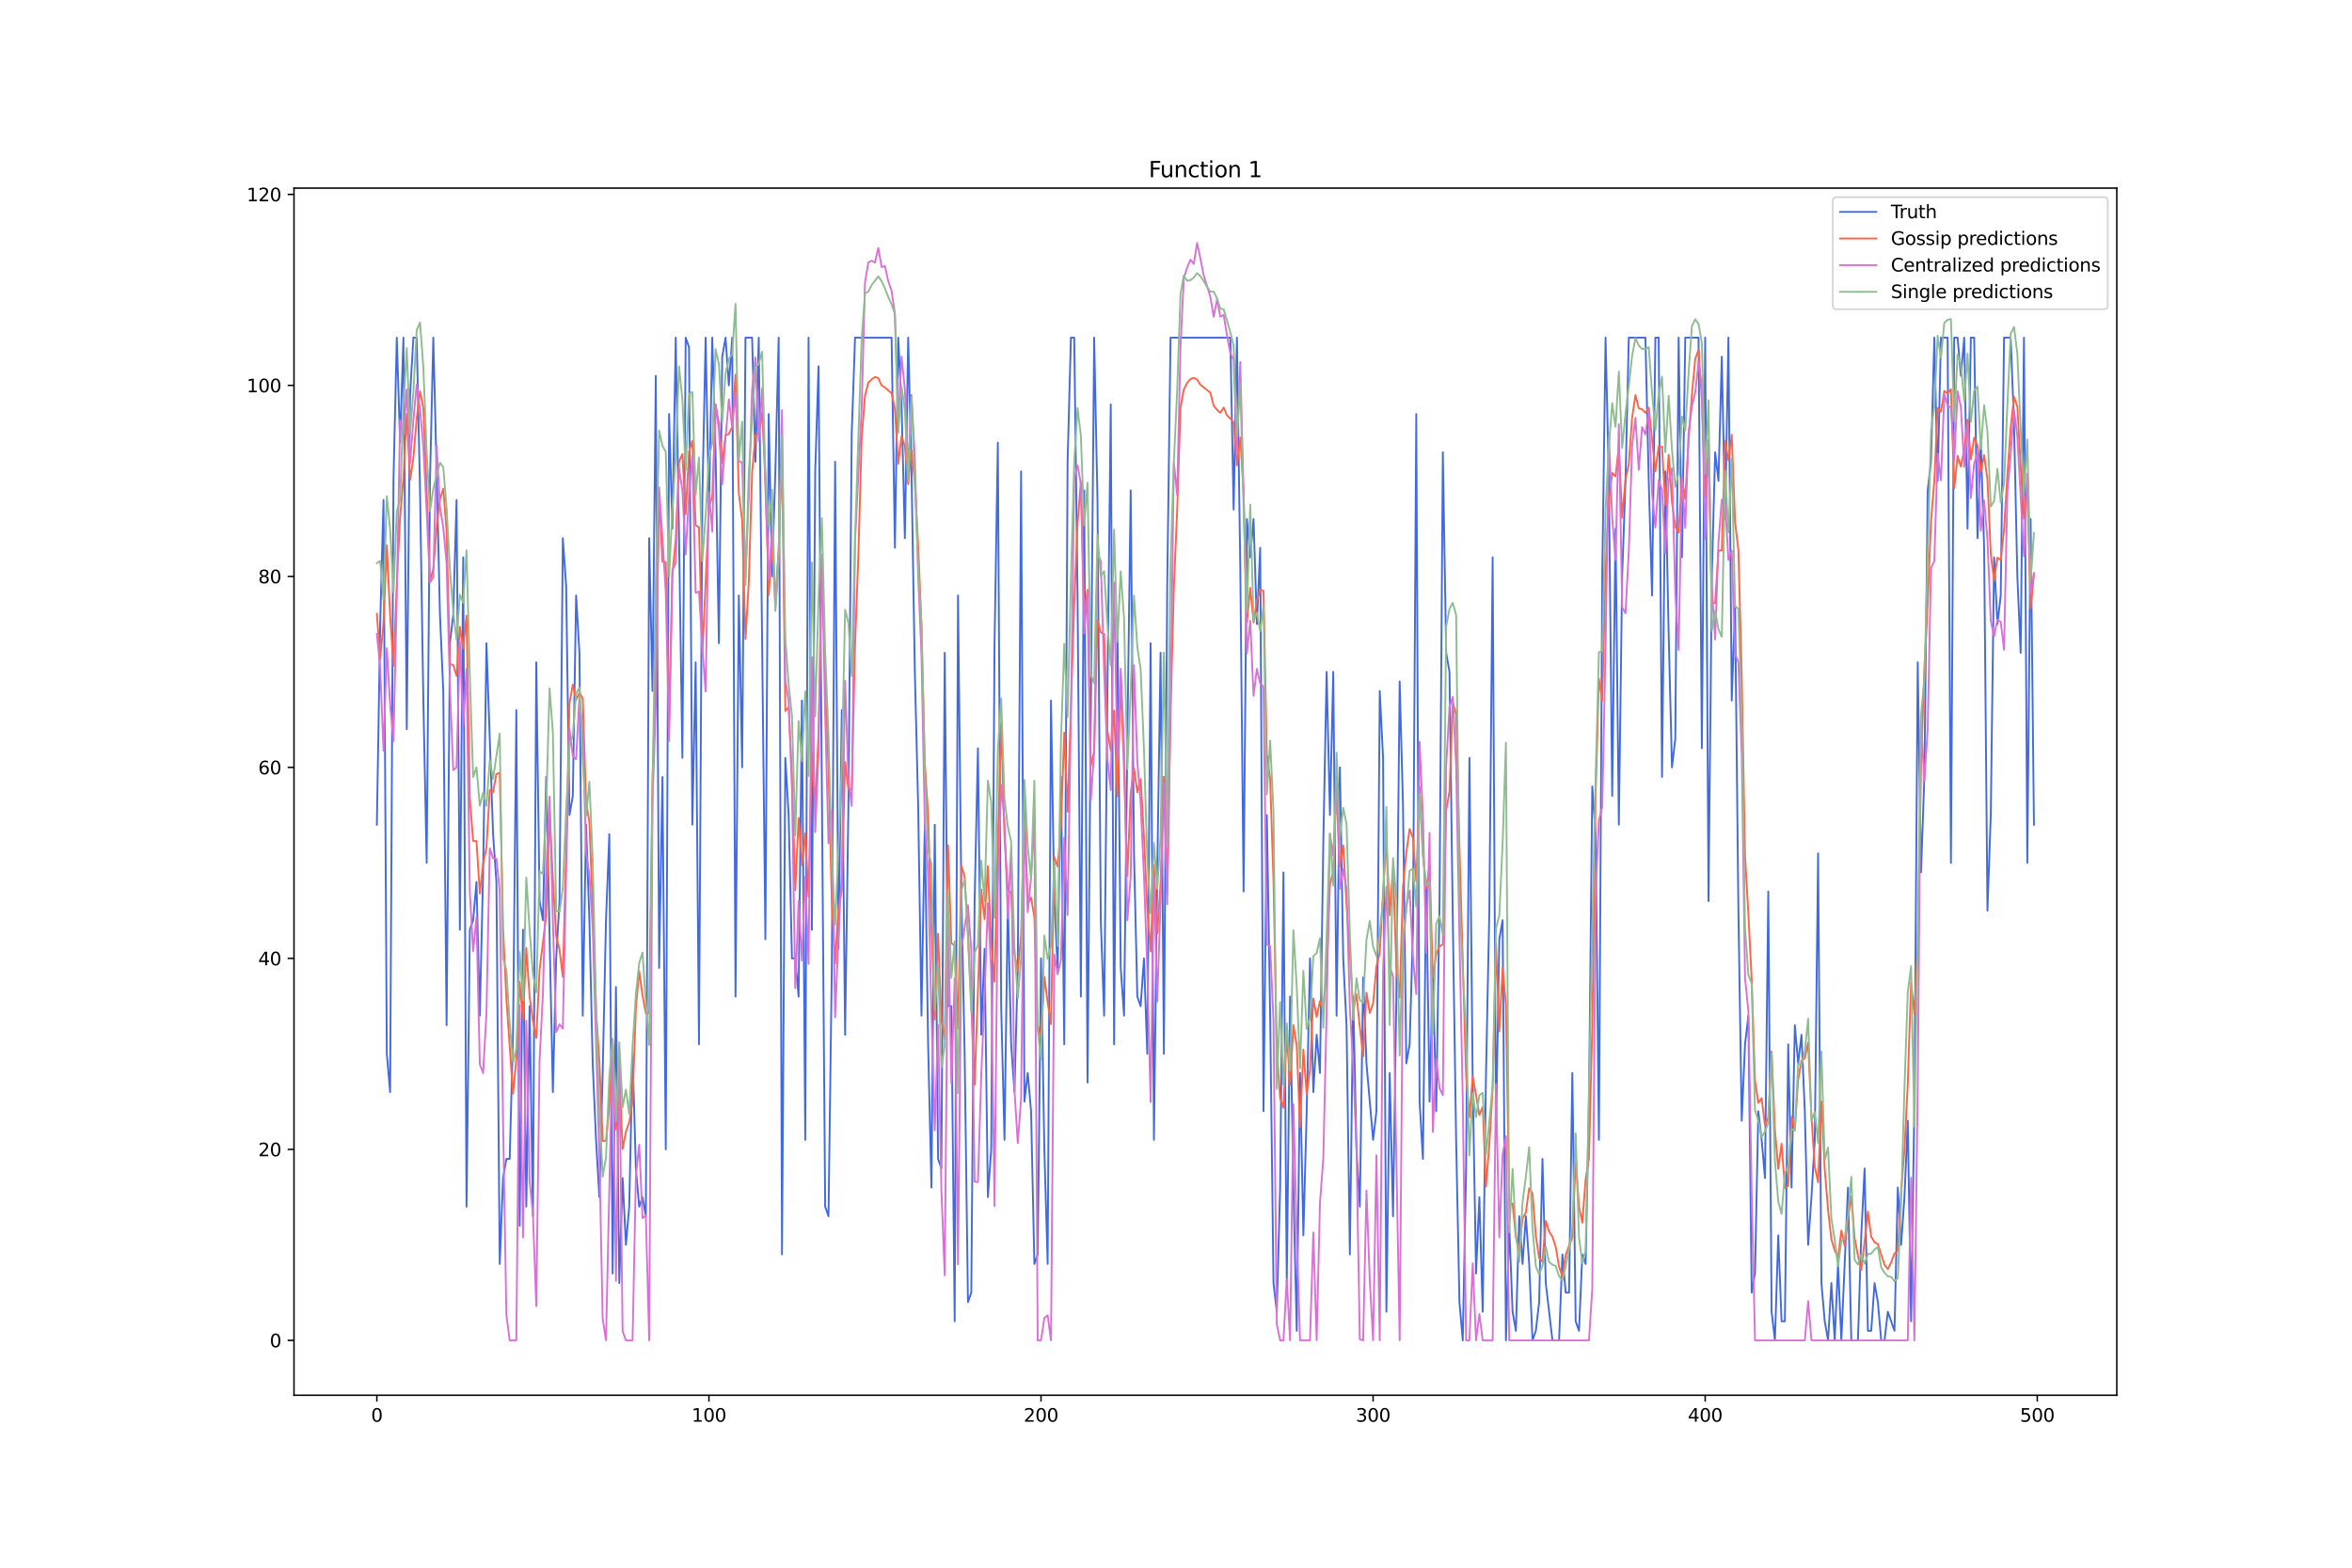 <?xml version="1.0" encoding="utf-8" standalone="no"?>
<!DOCTYPE svg PUBLIC "-//W3C//DTD SVG 1.1//EN"
  "http://www.w3.org/Graphics/SVG/1.1/DTD/svg11.dtd">
<svg xmlns:xlink="http://www.w3.org/1999/xlink" width="1296pt" height="864pt" viewBox="0 0 1296 864" xmlns="http://www.w3.org/2000/svg" version="1.1">
 <defs>
  <style type="text/css">*{stroke-linejoin: round; stroke-linecap: butt}</style>
 </defs>
 <g id="figure_1">
  <g id="patch_1">
   <path d="M 0 864 
L 1296 864 
L 1296 0 
L 0 0 
z
" style="fill: #ffffff"/>
  </g>
  <g id="axes_1">
   <g id="patch_2">
    <path d="M 162 768.96 
L 1166.4 768.96 
L 1166.4 103.68 
L 162 103.68 
z
" style="fill: #ffffff"/>
   </g>
   <g id="matplotlib.axis_1">
    <g id="xtick_1">
     <g id="line2d_1">
      <defs>
       <path id="m60967df5ad" d="M 0 0 
L 0 3.5 
" style="stroke: #000000; stroke-width: 0.8"/>
      </defs>
      <g>
       <use xlink:href="#m60967df5ad" x="207.655" y="768.96" style="stroke: #000000; stroke-width: 0.8"/>
      </g>
     </g>
     <g id="text_1">
      <!-- 0 -->
      <g transform="translate(204.473 783.558) scale(0.1 -0.1)">
       <defs>
        <path id="DejaVuSans-30" d="M 2034 4250 
Q 1547 4250 1301 3770 
Q 1056 3291 1056 2328 
Q 1056 1369 1301 889 
Q 1547 409 2034 409 
Q 2525 409 2770 889 
Q 3016 1369 3016 2328 
Q 3016 3291 2770 3770 
Q 2525 4250 2034 4250 
z
M 2034 4750 
Q 2819 4750 3233 4129 
Q 3647 3509 3647 2328 
Q 3647 1150 3233 529 
Q 2819 -91 2034 -91 
Q 1250 -91 836 529 
Q 422 1150 422 2328 
Q 422 3509 836 4129 
Q 1250 4750 2034 4750 
z
" transform="scale(0.016)"/>
       </defs>
       <use xlink:href="#DejaVuSans-30"/>
      </g>
     </g>
    </g>
    <g id="xtick_2">
     <g id="line2d_2">
      <g>
       <use xlink:href="#m60967df5ad" x="390.639" y="768.96" style="stroke: #000000; stroke-width: 0.8"/>
      </g>
     </g>
     <g id="text_2">
      <!-- 100 -->
      <g transform="translate(381.095 783.558) scale(0.1 -0.1)">
       <defs>
        <path id="DejaVuSans-31" d="M 794 531 
L 1825 531 
L 1825 4091 
L 703 3866 
L 703 4441 
L 1819 4666 
L 2450 4666 
L 2450 531 
L 3481 531 
L 3481 0 
L 794 0 
L 794 531 
z
" transform="scale(0.016)"/>
       </defs>
       <use xlink:href="#DejaVuSans-31"/>
       <use xlink:href="#DejaVuSans-30" x="63.623"/>
       <use xlink:href="#DejaVuSans-30" x="127.246"/>
      </g>
     </g>
    </g>
    <g id="xtick_3">
     <g id="line2d_3">
      <g>
       <use xlink:href="#m60967df5ad" x="573.623" y="768.96" style="stroke: #000000; stroke-width: 0.8"/>
      </g>
     </g>
     <g id="text_3">
      <!-- 200 -->
      <g transform="translate(564.079 783.558) scale(0.1 -0.1)">
       <defs>
        <path id="DejaVuSans-32" d="M 1228 531 
L 3431 531 
L 3431 0 
L 469 0 
L 469 531 
Q 828 903 1448 1529 
Q 2069 2156 2228 2338 
Q 2531 2678 2651 2914 
Q 2772 3150 2772 3378 
Q 2772 3750 2511 3984 
Q 2250 4219 1831 4219 
Q 1534 4219 1204 4116 
Q 875 4013 500 3803 
L 500 4441 
Q 881 4594 1212 4672 
Q 1544 4750 1819 4750 
Q 2544 4750 2975 4387 
Q 3406 4025 3406 3419 
Q 3406 3131 3298 2873 
Q 3191 2616 2906 2266 
Q 2828 2175 2409 1742 
Q 1991 1309 1228 531 
z
" transform="scale(0.016)"/>
       </defs>
       <use xlink:href="#DejaVuSans-32"/>
       <use xlink:href="#DejaVuSans-30" x="63.623"/>
       <use xlink:href="#DejaVuSans-30" x="127.246"/>
      </g>
     </g>
    </g>
    <g id="xtick_4">
     <g id="line2d_4">
      <g>
       <use xlink:href="#m60967df5ad" x="756.607" y="768.96" style="stroke: #000000; stroke-width: 0.8"/>
      </g>
     </g>
     <g id="text_4">
      <!-- 300 -->
      <g transform="translate(747.063 783.558) scale(0.1 -0.1)">
       <defs>
        <path id="DejaVuSans-33" d="M 2597 2516 
Q 3050 2419 3304 2112 
Q 3559 1806 3559 1356 
Q 3559 666 3084 287 
Q 2609 -91 1734 -91 
Q 1441 -91 1130 -33 
Q 819 25 488 141 
L 488 750 
Q 750 597 1062 519 
Q 1375 441 1716 441 
Q 2309 441 2620 675 
Q 2931 909 2931 1356 
Q 2931 1769 2642 2001 
Q 2353 2234 1838 2234 
L 1294 2234 
L 1294 2753 
L 1863 2753 
Q 2328 2753 2575 2939 
Q 2822 3125 2822 3475 
Q 2822 3834 2567 4026 
Q 2313 4219 1838 4219 
Q 1578 4219 1281 4162 
Q 984 4106 628 3988 
L 628 4550 
Q 988 4650 1302 4700 
Q 1616 4750 1894 4750 
Q 2613 4750 3031 4423 
Q 3450 4097 3450 3541 
Q 3450 3153 3228 2886 
Q 3006 2619 2597 2516 
z
" transform="scale(0.016)"/>
       </defs>
       <use xlink:href="#DejaVuSans-33"/>
       <use xlink:href="#DejaVuSans-30" x="63.623"/>
       <use xlink:href="#DejaVuSans-30" x="127.246"/>
      </g>
     </g>
    </g>
    <g id="xtick_5">
     <g id="line2d_5">
      <g>
       <use xlink:href="#m60967df5ad" x="939.591" y="768.96" style="stroke: #000000; stroke-width: 0.8"/>
      </g>
     </g>
     <g id="text_5">
      <!-- 400 -->
      <g transform="translate(930.047 783.558) scale(0.1 -0.1)">
       <defs>
        <path id="DejaVuSans-34" d="M 2419 4116 
L 825 1625 
L 2419 1625 
L 2419 4116 
z
M 2253 4666 
L 3047 4666 
L 3047 1625 
L 3713 1625 
L 3713 1100 
L 3047 1100 
L 3047 0 
L 2419 0 
L 2419 1100 
L 313 1100 
L 313 1709 
L 2253 4666 
z
" transform="scale(0.016)"/>
       </defs>
       <use xlink:href="#DejaVuSans-34"/>
       <use xlink:href="#DejaVuSans-30" x="63.623"/>
       <use xlink:href="#DejaVuSans-30" x="127.246"/>
      </g>
     </g>
    </g>
    <g id="xtick_6">
     <g id="line2d_6">
      <g>
       <use xlink:href="#m60967df5ad" x="1122.575" y="768.96" style="stroke: #000000; stroke-width: 0.8"/>
      </g>
     </g>
     <g id="text_6">
      <!-- 500 -->
      <g transform="translate(1113.032 783.558) scale(0.1 -0.1)">
       <defs>
        <path id="DejaVuSans-35" d="M 691 4666 
L 3169 4666 
L 3169 4134 
L 1269 4134 
L 1269 2991 
Q 1406 3038 1543 3061 
Q 1681 3084 1819 3084 
Q 2600 3084 3056 2656 
Q 3513 2228 3513 1497 
Q 3513 744 3044 326 
Q 2575 -91 1722 -91 
Q 1428 -91 1123 -41 
Q 819 9 494 109 
L 494 744 
Q 775 591 1075 516 
Q 1375 441 1709 441 
Q 2250 441 2565 725 
Q 2881 1009 2881 1497 
Q 2881 1984 2565 2268 
Q 2250 2553 1709 2553 
Q 1456 2553 1204 2497 
Q 953 2441 691 2322 
L 691 4666 
z
" transform="scale(0.016)"/>
       </defs>
       <use xlink:href="#DejaVuSans-35"/>
       <use xlink:href="#DejaVuSans-30" x="63.623"/>
       <use xlink:href="#DejaVuSans-30" x="127.246"/>
      </g>
     </g>
    </g>
   </g>
   <g id="matplotlib.axis_2">
    <g id="ytick_1">
     <g id="line2d_7">
      <defs>
       <path id="m3bf5c19efc" d="M 0 0 
L -3.5 0 
" style="stroke: #000000; stroke-width: 0.8"/>
      </defs>
      <g>
       <use xlink:href="#m3bf5c19efc" x="162" y="738.72" style="stroke: #000000; stroke-width: 0.8"/>
      </g>
     </g>
     <g id="text_7">
      <!-- 0 -->
      <g transform="translate(148.637 742.519) scale(0.1 -0.1)">
       <use xlink:href="#DejaVuSans-30"/>
      </g>
     </g>
    </g>
    <g id="ytick_2">
     <g id="line2d_8">
      <g>
       <use xlink:href="#m3bf5c19efc" x="162" y="633.456" style="stroke: #000000; stroke-width: 0.8"/>
      </g>
     </g>
     <g id="text_8">
      <!-- 20 -->
      <g transform="translate(142.275 637.255) scale(0.1 -0.1)">
       <use xlink:href="#DejaVuSans-32"/>
       <use xlink:href="#DejaVuSans-30" x="63.623"/>
      </g>
     </g>
    </g>
    <g id="ytick_3">
     <g id="line2d_9">
      <g>
       <use xlink:href="#m3bf5c19efc" x="162" y="528.192" style="stroke: #000000; stroke-width: 0.8"/>
      </g>
     </g>
     <g id="text_9">
      <!-- 40 -->
      <g transform="translate(142.275 531.991) scale(0.1 -0.1)">
       <use xlink:href="#DejaVuSans-34"/>
       <use xlink:href="#DejaVuSans-30" x="63.623"/>
      </g>
     </g>
    </g>
    <g id="ytick_4">
     <g id="line2d_10">
      <g>
       <use xlink:href="#m3bf5c19efc" x="162" y="422.928" style="stroke: #000000; stroke-width: 0.8"/>
      </g>
     </g>
     <g id="text_10">
      <!-- 60 -->
      <g transform="translate(142.275 426.727) scale(0.1 -0.1)">
       <defs>
        <path id="DejaVuSans-36" d="M 2113 2584 
Q 1688 2584 1439 2293 
Q 1191 2003 1191 1497 
Q 1191 994 1439 701 
Q 1688 409 2113 409 
Q 2538 409 2786 701 
Q 3034 994 3034 1497 
Q 3034 2003 2786 2293 
Q 2538 2584 2113 2584 
z
M 3366 4563 
L 3366 3988 
Q 3128 4100 2886 4159 
Q 2644 4219 2406 4219 
Q 1781 4219 1451 3797 
Q 1122 3375 1075 2522 
Q 1259 2794 1537 2939 
Q 1816 3084 2150 3084 
Q 2853 3084 3261 2657 
Q 3669 2231 3669 1497 
Q 3669 778 3244 343 
Q 2819 -91 2113 -91 
Q 1303 -91 875 529 
Q 447 1150 447 2328 
Q 447 3434 972 4092 
Q 1497 4750 2381 4750 
Q 2619 4750 2861 4703 
Q 3103 4656 3366 4563 
z
" transform="scale(0.016)"/>
       </defs>
       <use xlink:href="#DejaVuSans-36"/>
       <use xlink:href="#DejaVuSans-30" x="63.623"/>
      </g>
     </g>
    </g>
    <g id="ytick_5">
     <g id="line2d_11">
      <g>
       <use xlink:href="#m3bf5c19efc" x="162" y="317.663" style="stroke: #000000; stroke-width: 0.8"/>
      </g>
     </g>
     <g id="text_11">
      <!-- 80 -->
      <g transform="translate(142.275 321.463) scale(0.1 -0.1)">
       <defs>
        <path id="DejaVuSans-38" d="M 2034 2216 
Q 1584 2216 1326 1975 
Q 1069 1734 1069 1313 
Q 1069 891 1326 650 
Q 1584 409 2034 409 
Q 2484 409 2743 651 
Q 3003 894 3003 1313 
Q 3003 1734 2745 1975 
Q 2488 2216 2034 2216 
z
M 1403 2484 
Q 997 2584 770 2862 
Q 544 3141 544 3541 
Q 544 4100 942 4425 
Q 1341 4750 2034 4750 
Q 2731 4750 3128 4425 
Q 3525 4100 3525 3541 
Q 3525 3141 3298 2862 
Q 3072 2584 2669 2484 
Q 3125 2378 3379 2068 
Q 3634 1759 3634 1313 
Q 3634 634 3220 271 
Q 2806 -91 2034 -91 
Q 1263 -91 848 271 
Q 434 634 434 1313 
Q 434 1759 690 2068 
Q 947 2378 1403 2484 
z
M 1172 3481 
Q 1172 3119 1398 2916 
Q 1625 2713 2034 2713 
Q 2441 2713 2670 2916 
Q 2900 3119 2900 3481 
Q 2900 3844 2670 4047 
Q 2441 4250 2034 4250 
Q 1625 4250 1398 4047 
Q 1172 3844 1172 3481 
z
" transform="scale(0.016)"/>
       </defs>
       <use xlink:href="#DejaVuSans-38"/>
       <use xlink:href="#DejaVuSans-30" x="63.623"/>
      </g>
     </g>
    </g>
    <g id="ytick_6">
     <g id="line2d_12">
      <g>
       <use xlink:href="#m3bf5c19efc" x="162" y="212.399" style="stroke: #000000; stroke-width: 0.8"/>
      </g>
     </g>
     <g id="text_12">
      <!-- 100 -->
      <g transform="translate(135.912 216.199) scale(0.1 -0.1)">
       <use xlink:href="#DejaVuSans-31"/>
       <use xlink:href="#DejaVuSans-30" x="63.623"/>
       <use xlink:href="#DejaVuSans-30" x="127.246"/>
      </g>
     </g>
    </g>
    <g id="ytick_7">
     <g id="line2d_13">
      <g>
       <use xlink:href="#m3bf5c19efc" x="162" y="107.135" style="stroke: #000000; stroke-width: 0.8"/>
      </g>
     </g>
     <g id="text_13">
      <!-- 120 -->
      <g transform="translate(135.912 110.934) scale(0.1 -0.1)">
       <use xlink:href="#DejaVuSans-31"/>
       <use xlink:href="#DejaVuSans-32" x="63.623"/>
       <use xlink:href="#DejaVuSans-30" x="127.246"/>
      </g>
     </g>
    </g>
   </g>
   <g id="line2d_14">
    <path d="M 207.655 454.507 
L 209.484 343.979 
L 211.314 275.558 
L 213.144 580.824 
L 214.974 601.877 
L 216.804 265.031 
L 218.634 186.083 
L 220.463 243.979 
L 222.293 186.083 
L 224.123 401.875 
L 225.953 217.663 
L 227.783 186.083 
L 229.613 186.083 
L 231.442 270.295 
L 233.272 386.085 
L 235.102 475.56 
L 236.932 265.031 
L 238.762 186.083 
L 240.592 259.768 
L 242.422 338.716 
L 244.251 380.822 
L 246.081 565.034 
L 247.911 354.506 
L 249.741 338.716 
L 251.571 275.558 
L 253.401 512.402 
L 255.23 307.137 
L 257.06 665.035 
L 258.89 512.402 
L 260.72 507.139 
L 262.55 486.086 
L 264.38 559.771 
L 266.209 480.823 
L 268.039 354.506 
L 271.699 459.77 
L 273.529 486.086 
L 275.359 696.614 
L 277.189 649.245 
L 279.018 638.719 
L 280.848 638.719 
L 282.678 570.297 
L 284.508 391.348 
L 286.338 675.562 
L 288.168 512.402 
L 289.997 665.035 
L 291.827 554.508 
L 293.657 670.298 
L 295.487 365.032 
L 297.317 496.612 
L 299.147 507.139 
L 300.976 428.191 
L 304.636 601.877 
L 306.466 528.192 
L 308.296 496.612 
L 310.126 296.611 
L 311.956 322.927 
L 313.785 449.244 
L 315.615 438.717 
L 317.445 328.19 
L 319.275 359.769 
L 321.105 559.771 
L 322.935 454.507 
L 324.764 507.139 
L 326.594 586.087 
L 328.424 628.193 
L 330.254 659.772 
L 332.084 591.35 
L 333.914 507.139 
L 335.743 459.77 
L 337.573 701.878 
L 339.403 543.981 
L 341.233 707.141 
L 343.063 649.245 
L 344.893 686.088 
L 346.723 665.035 
L 348.552 580.824 
L 350.382 643.982 
L 352.212 665.035 
L 354.042 659.772 
L 355.872 670.298 
L 357.702 296.611 
L 359.531 380.822 
L 361.361 207.136 
L 363.191 533.455 
L 365.021 428.191 
L 366.851 633.456 
L 368.681 228.189 
L 370.51 291.347 
L 372.34 186.083 
L 374.17 296.611 
L 376 417.664 
L 377.83 186.083 
L 379.66 191.347 
L 381.489 454.507 
L 383.319 365.032 
L 385.149 575.561 
L 386.979 275.558 
L 388.809 186.083 
L 390.639 280.821 
L 392.469 186.083 
L 394.298 249.242 
L 396.128 354.506 
L 397.958 196.61 
L 399.788 186.083 
L 401.618 212.399 
L 403.448 186.083 
L 405.277 549.245 
L 407.107 328.19 
L 408.937 422.928 
L 410.767 186.083 
L 414.427 186.083 
L 416.256 254.505 
L 418.086 186.083 
L 421.746 517.665 
L 423.576 228.189 
L 425.406 317.663 
L 427.236 259.768 
L 429.065 186.083 
L 430.895 691.351 
L 432.725 417.664 
L 434.555 449.244 
L 436.385 528.192 
L 438.215 528.192 
L 440.044 549.245 
L 441.874 386.085 
L 443.704 628.193 
L 445.534 186.083 
L 447.364 512.402 
L 449.194 259.768 
L 451.023 201.873 
L 454.683 665.035 
L 456.513 670.298 
L 458.343 533.455 
L 460.173 254.505 
L 462.003 522.929 
L 463.832 391.348 
L 465.662 570.297 
L 467.492 443.98 
L 469.322 238.715 
L 471.152 186.083 
L 491.28 186.083 
L 493.11 301.874 
L 494.94 186.083 
L 496.77 222.926 
L 498.599 296.611 
L 500.429 186.083 
L 502.259 259.768 
L 504.089 370.296 
L 505.919 443.98 
L 507.749 559.771 
L 509.578 454.507 
L 511.408 575.561 
L 513.238 654.509 
L 515.068 454.507 
L 516.898 638.719 
L 518.728 643.982 
L 520.557 359.769 
L 522.387 554.508 
L 524.217 554.508 
L 526.047 728.194 
L 527.877 328.19 
L 529.707 491.349 
L 531.536 580.824 
L 533.366 717.667 
L 535.196 712.404 
L 537.026 496.612 
L 538.856 412.401 
L 540.686 570.297 
L 542.516 522.929 
L 544.345 659.772 
L 546.175 633.456 
L 548.005 354.506 
L 549.835 243.979 
L 551.665 554.508 
L 553.495 628.193 
L 555.324 496.612 
L 557.154 575.561 
L 558.984 601.877 
L 560.814 533.455 
L 562.644 259.768 
L 564.474 607.14 
L 566.303 591.35 
L 568.133 612.403 
L 569.963 696.614 
L 571.793 691.351 
L 573.623 528.192 
L 575.453 633.456 
L 577.283 696.614 
L 579.112 386.085 
L 580.942 496.612 
L 582.772 533.455 
L 584.602 428.191 
L 586.432 575.561 
L 588.262 254.505 
L 590.091 186.083 
L 591.921 186.083 
L 593.751 328.19 
L 595.581 549.245 
L 597.411 270.295 
L 599.241 596.613 
L 602.9 186.083 
L 604.73 275.558 
L 606.56 507.139 
L 608.39 559.771 
L 610.22 380.822 
L 612.05 222.926 
L 613.879 575.561 
L 615.709 343.979 
L 617.539 533.455 
L 619.369 559.771 
L 621.199 407.138 
L 623.029 270.295 
L 624.858 470.296 
L 626.688 549.245 
L 628.518 554.508 
L 630.348 528.192 
L 632.178 580.824 
L 634.008 354.506 
L 635.837 628.193 
L 637.667 480.823 
L 639.497 359.769 
L 641.327 580.824 
L 643.157 322.927 
L 644.987 186.083 
L 677.924 186.083 
L 679.754 280.821 
L 681.583 186.083 
L 683.413 312.4 
L 685.243 491.349 
L 687.073 286.084 
L 688.903 307.137 
L 690.733 286.084 
L 692.563 343.979 
L 694.392 301.874 
L 696.222 612.403 
L 698.052 449.244 
L 699.882 559.771 
L 701.712 707.141 
L 703.542 722.93 
L 705.371 654.509 
L 707.201 480.823 
L 709.031 707.141 
L 710.861 549.245 
L 712.691 654.509 
L 714.521 733.457 
L 716.35 591.35 
L 718.18 680.825 
L 720.01 612.403 
L 721.84 528.192 
L 723.67 601.877 
L 725.5 570.297 
L 727.33 591.35 
L 729.159 465.033 
L 730.989 370.296 
L 732.819 449.244 
L 734.649 370.296 
L 736.479 559.771 
L 738.309 422.928 
L 740.138 528.192 
L 741.968 565.034 
L 743.798 691.351 
L 745.628 549.245 
L 747.458 633.456 
L 749.288 665.035 
L 751.117 538.718 
L 752.947 586.087 
L 756.607 628.193 
L 758.437 612.403 
L 760.267 380.822 
L 762.097 417.664 
L 763.926 722.93 
L 765.756 591.35 
L 767.586 670.298 
L 769.416 549.245 
L 771.246 375.559 
L 773.076 443.98 
L 774.905 586.087 
L 776.735 575.561 
L 778.565 512.402 
L 780.395 228.189 
L 782.225 607.14 
L 784.055 638.719 
L 785.884 486.086 
L 787.714 607.14 
L 789.544 533.455 
L 791.374 612.403 
L 793.204 496.612 
L 795.034 249.242 
L 796.864 359.769 
L 798.693 370.296 
L 800.523 507.139 
L 802.353 628.193 
L 804.183 717.667 
L 806.013 738.72 
L 807.843 643.982 
L 809.672 417.664 
L 811.502 596.613 
L 813.332 701.878 
L 815.162 659.772 
L 816.992 722.93 
L 818.822 591.35 
L 820.651 501.876 
L 822.481 307.137 
L 824.311 622.929 
L 826.141 517.665 
L 827.971 507.139 
L 829.801 738.72 
L 831.63 675.562 
L 833.46 722.93 
L 835.29 733.457 
L 837.12 670.298 
L 838.95 696.614 
L 840.78 670.298 
L 842.61 696.614 
L 844.439 738.72 
L 846.269 733.457 
L 848.099 717.667 
L 849.929 638.719 
L 851.759 707.141 
L 855.418 738.72 
L 859.078 738.72 
L 860.908 691.351 
L 862.738 712.404 
L 864.568 712.404 
L 866.397 591.35 
L 868.227 728.194 
L 870.057 733.457 
L 871.887 691.351 
L 873.717 696.614 
L 875.547 607.14 
L 877.377 433.454 
L 879.206 459.77 
L 881.036 628.193 
L 882.866 317.663 
L 884.696 186.083 
L 886.526 265.031 
L 888.356 438.717 
L 890.185 291.347 
L 892.015 454.507 
L 893.845 317.663 
L 895.675 265.031 
L 897.505 186.083 
L 906.654 186.083 
L 908.484 265.031 
L 910.314 328.19 
L 912.144 186.083 
L 913.973 186.083 
L 915.803 428.191 
L 917.633 259.768 
L 919.463 349.243 
L 921.293 422.928 
L 923.123 407.138 
L 924.952 186.083 
L 926.782 307.137 
L 928.612 186.083 
L 935.931 186.083 
L 937.761 412.401 
L 939.591 186.083 
L 941.421 496.612 
L 943.251 317.663 
L 945.081 249.242 
L 946.911 265.031 
L 948.74 196.61 
L 950.57 286.084 
L 952.4 186.083 
L 954.23 386.085 
L 956.06 333.453 
L 957.89 501.876 
L 959.719 617.666 
L 961.549 575.561 
L 963.379 559.771 
L 965.209 712.404 
L 967.039 701.878 
L 968.869 612.403 
L 970.698 628.193 
L 972.528 649.245 
L 974.358 491.349 
L 976.188 722.93 
L 978.018 738.72 
L 979.848 680.825 
L 981.678 728.194 
L 983.507 728.194 
L 985.337 575.561 
L 987.167 654.509 
L 988.997 565.034 
L 990.827 586.087 
L 992.657 570.297 
L 994.486 612.403 
L 996.316 686.088 
L 998.146 659.772 
L 999.976 628.193 
L 1001.806 470.296 
L 1003.636 707.141 
L 1005.465 728.194 
L 1007.295 738.72 
L 1009.125 707.141 
L 1010.955 738.72 
L 1012.785 696.614 
L 1014.615 738.72 
L 1018.274 654.509 
L 1020.104 738.72 
L 1023.764 738.72 
L 1025.594 680.825 
L 1027.424 643.982 
L 1029.253 733.457 
L 1031.083 733.457 
L 1032.913 707.141 
L 1034.743 717.667 
L 1036.573 738.72 
L 1038.403 738.72 
L 1040.232 722.93 
L 1043.892 733.457 
L 1045.722 654.509 
L 1047.552 686.088 
L 1049.382 659.772 
L 1051.211 617.666 
L 1053.041 728.194 
L 1054.871 607.14 
L 1056.701 365.032 
L 1058.531 480.823 
L 1060.361 428.191 
L 1062.191 270.295 
L 1064.02 254.505 
L 1065.85 186.083 
L 1067.68 265.031 
L 1069.51 186.083 
L 1073.17 186.083 
L 1074.999 475.56 
L 1076.829 186.083 
L 1078.659 186.083 
L 1080.489 207.136 
L 1082.319 186.083 
L 1084.149 291.347 
L 1085.978 186.083 
L 1087.808 186.083 
L 1089.638 296.611 
L 1091.468 243.979 
L 1093.298 301.874 
L 1095.128 501.876 
L 1096.958 449.244 
L 1098.787 307.137 
L 1100.617 343.979 
L 1102.447 328.19 
L 1104.277 186.083 
L 1107.937 186.083 
L 1109.766 233.452 
L 1111.596 317.663 
L 1113.426 359.769 
L 1115.256 186.083 
L 1117.086 475.56 
L 1118.916 286.084 
L 1120.745 454.507 
L 1120.745 454.507 
" clip-path="url(#pe9fa96652d)" style="fill: none; stroke: #4169e1; stroke-linecap: square"/>
   </g>
   <g id="line2d_15">
    <path d="M 207.655 338.268 
L 209.484 363.187 
L 211.314 343.209 
L 213.144 300.511 
L 214.974 339.521 
L 216.804 366.999 
L 218.634 322.063 
L 220.463 285.064 
L 222.293 263.199 
L 224.123 228.112 
L 225.953 264.614 
L 227.783 252.287 
L 229.613 230.735 
L 231.442 215.665 
L 233.272 224.96 
L 235.102 269.575 
L 236.932 320.181 
L 238.762 313.424 
L 240.592 290.858 
L 242.422 275.1 
L 244.251 269.323 
L 246.081 292.833 
L 247.911 365.942 
L 249.741 366.5 
L 251.571 372.543 
L 253.401 345.485 
L 255.23 357.46 
L 257.06 339.276 
L 258.89 440.199 
L 260.72 463.485 
L 262.55 463.504 
L 264.38 492.416 
L 266.209 475.903 
L 268.039 467.269 
L 269.869 435.386 
L 271.699 436.715 
L 273.529 426.509 
L 275.359 425.958 
L 277.189 511.172 
L 279.018 550.34 
L 282.678 602.83 
L 284.508 583.608 
L 286.338 541.144 
L 288.168 562.154 
L 289.997 522.461 
L 291.827 549.35 
L 293.657 562.545 
L 295.487 572.095 
L 297.317 534.523 
L 300.976 504.47 
L 302.806 447.09 
L 304.636 484.312 
L 306.466 516.013 
L 308.296 523.232 
L 310.126 538.442 
L 311.956 468.532 
L 313.785 387.65 
L 315.615 377.339 
L 317.445 385.663 
L 319.275 381.698 
L 321.105 384.866 
L 322.935 441.762 
L 324.764 453.152 
L 326.594 500.681 
L 328.424 556.868 
L 330.254 584.585 
L 332.084 628.784 
L 333.914 628.752 
L 335.743 609.959 
L 337.573 575.153 
L 339.403 622.419 
L 341.233 589.851 
L 343.063 633.263 
L 344.893 623.683 
L 346.723 618.442 
L 348.552 607.067 
L 350.382 555.662 
L 352.212 535.233 
L 354.042 548.688 
L 355.872 558.422 
L 357.702 558.339 
L 359.531 428.982 
L 361.361 370.952 
L 363.191 272.36 
L 365.021 309.632 
L 366.851 309.77 
L 368.681 396.196 
L 370.51 316.556 
L 372.34 297.049 
L 374.17 254.384 
L 376 250.232 
L 377.83 283.264 
L 379.66 249.066 
L 381.489 242.881 
L 383.319 289.487 
L 385.149 290.63 
L 386.979 360.537 
L 388.809 321.505 
L 390.639 279.509 
L 392.469 273.485 
L 394.298 223.039 
L 396.128 233.356 
L 397.958 255.299 
L 399.788 239.678 
L 401.618 239.238 
L 403.448 235.137 
L 405.277 206.485 
L 407.107 271.813 
L 408.937 286.788 
L 410.767 352.158 
L 412.597 320.964 
L 414.427 260.281 
L 416.256 239.867 
L 418.086 238.843 
L 419.916 227.263 
L 421.746 262.169 
L 423.576 327.929 
L 425.406 300.881 
L 427.236 330.184 
L 429.065 302.698 
L 430.895 250.363 
L 432.725 391.858 
L 434.555 389.752 
L 436.385 427.63 
L 438.215 490.591 
L 440.044 450.795 
L 441.874 476.824 
L 443.704 459.199 
L 445.534 494.269 
L 447.364 414.699 
L 449.194 443.37 
L 451.023 404.665 
L 452.853 305.645 
L 454.683 371.383 
L 456.513 424.267 
L 458.343 496.31 
L 460.173 531.047 
L 462.003 499.725 
L 463.832 490.834 
L 465.662 420.008 
L 467.492 434.811 
L 469.322 435.061 
L 471.152 355.481 
L 472.982 305.879 
L 474.811 240.803 
L 476.641 218.011 
L 478.471 210.839 
L 480.301 209.09 
L 482.131 207.769 
L 483.961 208.411 
L 485.79 212.418 
L 487.62 213.509 
L 489.45 215.191 
L 491.28 216.676 
L 493.11 225.48 
L 494.94 255.555 
L 496.77 240.391 
L 498.599 245.72 
L 500.429 266.875 
L 502.259 248.312 
L 504.089 265.926 
L 505.919 300.558 
L 507.749 344.002 
L 509.578 420.081 
L 511.408 449.15 
L 513.238 511.433 
L 515.068 561.884 
L 516.898 514.619 
L 518.728 562.242 
L 520.557 572.581 
L 522.387 465.85 
L 524.217 519.851 
L 526.047 521.095 
L 527.877 566.885 
L 529.707 477.085 
L 531.536 483.048 
L 533.366 514.004 
L 535.196 552.839 
L 537.026 597.963 
L 538.856 546.453 
L 540.686 490.219 
L 542.516 506.531 
L 544.345 477.417 
L 546.175 519.969 
L 548.005 541.041 
L 549.835 464.551 
L 551.665 398.478 
L 553.495 460.953 
L 555.324 490.372 
L 557.154 492.052 
L 558.984 525.89 
L 560.814 535.422 
L 562.644 515.13 
L 564.474 444.491 
L 566.303 498.03 
L 568.133 494.65 
L 569.963 505.458 
L 571.793 565.01 
L 573.623 572.769 
L 575.453 538.439 
L 577.283 552.39 
L 579.112 564.483 
L 580.942 472.322 
L 582.772 477.639 
L 584.602 455.424 
L 586.432 403.714 
L 588.262 447.378 
L 591.921 332.417 
L 593.751 288.828 
L 595.581 265.38 
L 597.411 337.637 
L 599.241 325.045 
L 601.07 422.076 
L 602.9 413.982 
L 604.73 341.849 
L 606.56 348.61 
L 608.39 349.422 
L 610.22 402.905 
L 612.05 413.682 
L 613.879 391.587 
L 615.709 438.931 
L 617.539 374.656 
L 619.369 423.805 
L 621.199 482.74 
L 623.029 437.052 
L 624.858 423.423 
L 626.688 436.606 
L 628.518 429.327 
L 630.348 461.123 
L 632.178 500.872 
L 634.008 524.334 
L 635.837 476.788 
L 637.667 514.356 
L 639.497 486.6 
L 641.327 428.061 
L 643.157 492.114 
L 644.987 393.169 
L 646.817 323.829 
L 648.646 281.135 
L 650.476 224.699 
L 652.306 214.643 
L 654.136 211.002 
L 655.966 208.93 
L 657.796 208.222 
L 659.625 209.154 
L 661.455 212.081 
L 666.945 216.413 
L 668.775 223.687 
L 670.604 225.812 
L 672.434 227.51 
L 674.264 224.616 
L 676.094 228.93 
L 677.924 230.657 
L 679.754 232.891 
L 681.583 256.557 
L 683.413 241.113 
L 685.243 271.858 
L 687.073 343.13 
L 688.903 323.991 
L 690.733 343.075 
L 692.563 331.02 
L 694.392 325.042 
L 696.222 325.661 
L 698.052 415.414 
L 699.882 429.417 
L 701.712 485.543 
L 703.542 577.58 
L 705.371 605.296 
L 707.201 610.458 
L 709.031 570.174 
L 710.861 597.701 
L 712.691 564.993 
L 714.521 576.079 
L 716.35 621.353 
L 718.18 578.494 
L 720.01 603.022 
L 721.84 589.572 
L 723.67 550.341 
L 725.5 560.443 
L 727.33 551.744 
L 729.159 555.893 
L 730.989 536.884 
L 732.819 487.418 
L 734.649 480.104 
L 736.479 433.657 
L 738.309 477.688 
L 740.138 465.918 
L 741.968 498.383 
L 743.798 525.16 
L 745.628 556.72 
L 747.458 547.967 
L 749.288 566.136 
L 751.117 582.222 
L 752.947 547.12 
L 754.777 558.239 
L 756.607 553.079 
L 758.437 532.552 
L 760.267 525.275 
L 762.097 491.447 
L 763.926 463.091 
L 765.756 504.386 
L 767.586 477.972 
L 769.416 532.207 
L 771.246 549.722 
L 773.076 488.925 
L 774.905 469.905 
L 776.735 456.881 
L 778.565 461.827 
L 780.395 485.684 
L 782.225 433.516 
L 784.055 470.658 
L 785.884 489.796 
L 787.714 476.949 
L 789.544 538.68 
L 791.374 525.908 
L 793.204 521.445 
L 795.034 520.579 
L 796.864 446.631 
L 798.693 436.287 
L 800.523 387.393 
L 802.353 393.518 
L 804.183 466.492 
L 807.843 592.737 
L 809.672 615.721 
L 811.502 593.392 
L 813.332 603.607 
L 815.162 614.524 
L 816.992 610.086 
L 818.822 653.965 
L 820.651 630.997 
L 822.481 599.718 
L 824.311 519.813 
L 826.141 568.444 
L 827.971 533.305 
L 829.801 553.743 
L 831.63 664.233 
L 833.46 663.229 
L 835.29 681.957 
L 837.12 689.173 
L 838.95 671.495 
L 840.78 668.253 
L 842.61 654.815 
L 844.439 657.671 
L 846.269 681.135 
L 848.099 693.306 
L 849.929 695.35 
L 851.759 672.874 
L 853.589 678.722 
L 855.418 681.586 
L 857.248 687.294 
L 859.078 698.164 
L 860.908 703.518 
L 862.738 691.561 
L 864.568 686.595 
L 866.397 682.001 
L 868.227 639.314 
L 870.057 664.9 
L 871.887 673.848 
L 873.717 649.808 
L 875.547 638.332 
L 877.377 566.105 
L 879.206 438.975 
L 881.036 374.028 
L 882.866 386.299 
L 884.696 313.558 
L 886.526 276.524 
L 888.356 260.655 
L 890.185 262.547 
L 892.015 246.076 
L 893.845 285.321 
L 895.675 264.25 
L 897.505 255.871 
L 899.335 229.996 
L 901.164 217.724 
L 902.994 225.033 
L 904.824 225.571 
L 906.654 227.531 
L 908.484 224.644 
L 912.144 259.841 
L 913.973 245.919 
L 915.803 246.209 
L 917.633 278.304 
L 919.463 250.602 
L 921.293 276.827 
L 923.123 290.218 
L 924.952 293.484 
L 926.782 263.515 
L 928.612 275.053 
L 930.442 242.673 
L 932.272 217.451 
L 934.102 197.858 
L 935.931 192.744 
L 937.761 219.855 
L 939.591 273.779 
L 941.421 250.356 
L 943.251 332.668 
L 945.081 332.26 
L 946.911 303.551 
L 948.74 303.389 
L 950.57 242.955 
L 952.4 253.712 
L 954.23 239.612 
L 956.06 287.803 
L 957.89 303.101 
L 959.719 371.67 
L 961.549 471.84 
L 963.379 503.61 
L 965.209 539.647 
L 967.039 595.394 
L 968.869 607.852 
L 970.698 605.293 
L 972.528 620.165 
L 974.358 615.843 
L 976.188 579.517 
L 978.018 622.635 
L 979.848 644.171 
L 981.678 630.347 
L 983.507 654.776 
L 985.337 653.534 
L 987.167 615.483 
L 988.997 622.243 
L 990.827 595.029 
L 992.657 584.564 
L 994.486 583.211 
L 996.316 574.602 
L 998.146 615.41 
L 999.976 643.054 
L 1001.806 651.618 
L 1003.636 607.052 
L 1005.465 644.386 
L 1007.295 666.774 
L 1009.125 683.008 
L 1010.955 689.162 
L 1012.785 692.997 
L 1014.615 678.197 
L 1016.444 686.647 
L 1018.274 671.728 
L 1020.104 659.257 
L 1021.934 682.394 
L 1023.764 692.002 
L 1025.594 699.894 
L 1027.424 684.308 
L 1029.253 667.747 
L 1031.083 681.575 
L 1032.913 684.652 
L 1034.743 685.591 
L 1036.573 691.478 
L 1038.403 696.987 
L 1040.232 699.481 
L 1042.062 695.695 
L 1043.892 690.815 
L 1045.722 689.339 
L 1047.552 657.077 
L 1049.382 633.375 
L 1051.211 597.674 
L 1053.041 541.322 
L 1054.871 558.598 
L 1056.701 523.64 
L 1058.531 420.953 
L 1060.361 368.141 
L 1062.191 332.899 
L 1064.02 287.136 
L 1065.85 265.157 
L 1067.68 224.808 
L 1069.51 226.959 
L 1071.34 215.46 
L 1073.17 216.861 
L 1074.999 214.484 
L 1076.829 269.26 
L 1078.659 251.256 
L 1080.489 257.146 
L 1082.319 247.647 
L 1084.149 231.219 
L 1085.978 253.192 
L 1087.808 241.223 
L 1089.638 245.607 
L 1091.468 260.402 
L 1093.298 250.774 
L 1095.128 264.4 
L 1096.958 305.295 
L 1098.787 320.112 
L 1100.617 307.328 
L 1102.447 308.657 
L 1104.277 291.874 
L 1106.107 261.733 
L 1107.937 235.584 
L 1109.766 218.563 
L 1111.596 224.163 
L 1113.426 256.784 
L 1115.256 285.864 
L 1117.086 267.614 
L 1118.916 335.461 
L 1120.745 316.805 
L 1120.745 316.805 
" clip-path="url(#pe9fa96652d)" style="fill: none; stroke: #ff6347; stroke-linecap: square"/>
   </g>
   <g id="line2d_16">
    <path d="M 207.655 349.35 
L 209.484 367.797 
L 211.314 413.753 
L 213.144 357.25 
L 214.974 388.519 
L 216.804 408.532 
L 218.634 329.287 
L 220.463 231.302 
L 222.293 239.713 
L 224.123 214.726 
L 225.953 255.412 
L 227.783 231.517 
L 229.613 211.76 
L 231.442 225.628 
L 233.272 246.224 
L 235.102 281.893 
L 236.932 321.063 
L 238.762 318.19 
L 240.592 245.636 
L 242.422 279.286 
L 244.251 290.772 
L 246.081 310.366 
L 247.911 378.711 
L 249.741 424.446 
L 251.571 422.927 
L 253.401 353.595 
L 255.23 400.11 
L 257.06 368.444 
L 258.89 491.924 
L 260.72 524.191 
L 262.55 505.464 
L 264.38 586.53 
L 266.209 591.44 
L 268.039 558.42 
L 269.869 467.598 
L 271.699 473.076 
L 273.529 473.255 
L 275.359 490.721 
L 277.189 617.381 
L 279.018 724.639 
L 280.848 738.72 
L 284.508 738.72 
L 286.338 554.003 
L 288.168 682.033 
L 289.997 562.498 
L 291.827 650.838 
L 293.657 669.225 
L 295.487 719.787 
L 297.317 584.369 
L 299.147 547.876 
L 300.976 480.063 
L 302.806 438.985 
L 304.636 506.93 
L 306.466 568.814 
L 308.296 564.554 
L 310.126 566.878 
L 311.956 480.945 
L 313.785 401.795 
L 315.615 416.464 
L 317.445 418.5 
L 319.275 384.333 
L 321.105 402.025 
L 322.935 469.766 
L 324.764 482.023 
L 326.594 511.094 
L 330.254 636.81 
L 332.084 726.789 
L 333.914 738.72 
L 337.573 572.442 
L 339.403 705.946 
L 341.233 582.156 
L 343.063 733.614 
L 344.893 738.72 
L 348.552 738.72 
L 350.382 647.838 
L 352.212 630.866 
L 354.042 671.359 
L 355.872 669.729 
L 357.702 738.72 
L 359.531 442.711 
L 361.361 388.478 
L 363.191 268.608 
L 365.021 296.482 
L 366.851 326.388 
L 368.681 408.399 
L 370.51 314.133 
L 372.34 310.351 
L 374.17 258.246 
L 376 270.18 
L 377.83 305.508 
L 379.66 272.617 
L 381.489 251.18 
L 383.319 326.715 
L 385.149 325.986 
L 386.979 356.377 
L 388.809 381.113 
L 390.639 271.557 
L 392.469 293.01 
L 394.298 222.828 
L 396.128 237.192 
L 397.958 266.932 
L 399.788 241.334 
L 401.618 220.059 
L 403.448 235.71 
L 405.277 216.427 
L 407.107 253.995 
L 408.937 255.095 
L 410.767 317.914 
L 412.597 273.438 
L 414.427 214.799 
L 416.256 197.032 
L 418.086 242.944 
L 419.916 214.055 
L 421.746 268.876 
L 423.576 319.503 
L 425.406 292.13 
L 427.236 335.605 
L 429.065 310.196 
L 430.895 225.999 
L 432.725 375.108 
L 434.555 386 
L 436.385 435.19 
L 438.215 544.634 
L 440.044 496.519 
L 441.874 529.372 
L 443.704 483.23 
L 445.534 531.298 
L 447.364 362.121 
L 449.194 458.576 
L 451.023 415.83 
L 452.853 306.065 
L 454.683 393.31 
L 456.513 464.784 
L 458.343 446.533 
L 460.173 560.739 
L 462.003 515.492 
L 463.832 481.067 
L 465.662 375.151 
L 467.492 429.659 
L 469.322 444.166 
L 471.152 298.095 
L 474.811 224.366 
L 476.641 155.593 
L 478.471 144.643 
L 480.301 143.706 
L 482.131 144.688 
L 483.961 136.642 
L 485.79 147.156 
L 487.62 146.665 
L 489.45 154.979 
L 491.28 160.27 
L 493.11 172.936 
L 494.94 232.066 
L 496.77 196.587 
L 498.599 214.448 
L 500.429 259.318 
L 502.259 217.633 
L 504.089 251.897 
L 505.919 317.58 
L 507.749 360.753 
L 509.578 453.401 
L 511.408 481.67 
L 513.238 557.87 
L 515.068 623.05 
L 516.898 564.989 
L 518.728 656.056 
L 520.557 702.822 
L 522.387 501.747 
L 524.217 597.173 
L 526.047 539.046 
L 527.877 696.861 
L 529.707 523.035 
L 533.366 498.939 
L 535.196 523.753 
L 537.026 651.244 
L 538.856 651.494 
L 540.686 592.872 
L 542.516 548.429 
L 544.345 497.753 
L 546.175 535.973 
L 548.005 664.708 
L 549.835 489.026 
L 551.665 432.676 
L 553.495 452.316 
L 555.324 506.18 
L 557.154 467.163 
L 558.984 600.567 
L 560.814 630.029 
L 562.644 605.402 
L 564.474 451.903 
L 566.303 502.789 
L 568.133 483.559 
L 569.963 451.387 
L 571.793 738.72 
L 573.623 738.72 
L 575.453 726.335 
L 577.283 724.92 
L 579.112 738.72 
L 580.942 526.177 
L 582.772 536.962 
L 584.602 529.215 
L 586.432 461.597 
L 588.262 504.302 
L 590.091 394.785 
L 591.921 263.423 
L 593.751 256.428 
L 595.581 266.74 
L 597.411 349.126 
L 599.241 326.118 
L 601.07 440.913 
L 602.9 414.754 
L 604.73 304.902 
L 606.56 309.27 
L 608.39 370.061 
L 610.22 418.002 
L 612.05 435.468 
L 613.879 320.994 
L 615.709 418.688 
L 617.539 368.536 
L 619.369 410.394 
L 621.199 507.24 
L 623.029 483.223 
L 624.858 366.647 
L 626.688 419.51 
L 628.518 442.652 
L 630.348 482.668 
L 632.178 533.686 
L 634.008 607.373 
L 635.837 482.551 
L 637.667 551.976 
L 639.497 497.069 
L 641.327 431.731 
L 643.157 498.347 
L 644.987 386.965 
L 646.817 254.84 
L 648.646 272.737 
L 650.476 191.082 
L 652.306 153.24 
L 654.136 147.526 
L 655.966 143.117 
L 657.796 145.453 
L 659.625 133.92 
L 661.455 142.527 
L 663.285 151.845 
L 666.945 163.634 
L 668.775 174.606 
L 670.604 165.012 
L 672.434 174.572 
L 674.264 173.51 
L 676.094 184.868 
L 677.924 194.645 
L 679.754 198.215 
L 681.583 248.816 
L 683.413 199.553 
L 685.243 271.704 
L 687.073 360.139 
L 688.903 342.193 
L 690.733 383.453 
L 692.563 368.649 
L 694.392 376.795 
L 696.222 378.47 
L 698.052 520.526 
L 699.882 521.486 
L 701.712 562.506 
L 703.542 729.864 
L 705.371 738.72 
L 707.201 738.72 
L 709.031 704.878 
L 710.861 738.72 
L 712.691 608.577 
L 714.521 680.602 
L 716.35 738.72 
L 721.84 738.72 
L 723.67 679.265 
L 725.5 738.617 
L 727.33 662.801 
L 729.159 638.701 
L 730.989 558.344 
L 732.819 459.543 
L 734.649 471.632 
L 736.479 431.544 
L 738.309 489.858 
L 740.138 479.055 
L 741.968 489.795 
L 743.798 555.745 
L 745.628 586.593 
L 747.458 633.886 
L 749.288 738.149 
L 751.117 738.72 
L 752.947 656.185 
L 754.777 705.762 
L 756.607 738.72 
L 758.437 636.692 
L 760.267 738.72 
L 762.097 534.876 
L 763.926 488.665 
L 765.756 532.46 
L 767.586 538.053 
L 771.246 738.72 
L 773.076 525.312 
L 774.905 499.258 
L 776.735 490.842 
L 778.565 527.495 
L 780.395 547.892 
L 782.225 408.798 
L 784.055 449.949 
L 785.884 525.224 
L 787.714 458.971 
L 789.544 623.849 
L 791.374 583.632 
L 793.204 599.631 
L 795.034 603.612 
L 796.864 422.29 
L 798.693 389.462 
L 800.523 384.108 
L 802.353 421.667 
L 804.183 516.841 
L 806.013 605.688 
L 807.843 738.72 
L 809.672 738.72 
L 811.502 696.224 
L 813.332 738.72 
L 815.162 724.172 
L 816.992 738.72 
L 822.481 738.72 
L 824.311 597.477 
L 826.141 681.964 
L 827.971 636.059 
L 829.801 626.224 
L 831.63 738.72 
L 875.547 738.72 
L 877.377 710.328 
L 879.206 492.613 
L 881.036 452.045 
L 882.866 444.585 
L 884.696 356.707 
L 886.526 239.736 
L 888.356 285.293 
L 890.185 308.714 
L 892.015 233.829 
L 893.845 334.577 
L 895.675 338.005 
L 897.505 303.865 
L 899.335 245.579 
L 901.164 230.258 
L 902.994 258.971 
L 904.824 235.364 
L 906.654 239.392 
L 908.484 226.093 
L 910.314 271.92 
L 912.144 290.795 
L 913.973 264.475 
L 915.803 270.089 
L 917.633 304.73 
L 919.463 265.36 
L 921.293 258.056 
L 923.123 326.48 
L 924.952 358.226 
L 926.782 262.56 
L 928.612 290.969 
L 930.442 238.289 
L 932.272 223.976 
L 934.102 216.494 
L 935.931 199.672 
L 937.761 213.833 
L 939.591 296.848 
L 941.421 242.387 
L 943.251 323.745 
L 945.081 352.449 
L 946.911 298.911 
L 948.74 275.368 
L 950.57 276.845 
L 952.4 308.618 
L 954.23 303.366 
L 956.06 360.352 
L 957.89 365.015 
L 959.719 415.707 
L 961.549 538.955 
L 963.379 557.222 
L 965.209 657.331 
L 967.039 738.72 
L 994.486 738.72 
L 996.316 717.074 
L 998.146 738.72 
L 1051.211 738.72 
L 1053.041 649.119 
L 1054.871 738.72 
L 1056.701 599.584 
L 1058.531 397.652 
L 1060.361 430.416 
L 1062.191 402.044 
L 1064.02 313.216 
L 1065.85 309.15 
L 1067.68 250.046 
L 1069.51 264.728 
L 1071.34 217.14 
L 1073.17 223.533 
L 1074.999 224.54 
L 1076.829 253.909 
L 1078.659 215.622 
L 1080.489 224.192 
L 1082.319 257.304 
L 1084.149 233.587 
L 1085.978 274.494 
L 1087.808 255.431 
L 1089.638 249.711 
L 1091.468 292.555 
L 1093.298 275.818 
L 1095.128 297.272 
L 1096.958 342.232 
L 1098.787 350.602 
L 1100.617 341.537 
L 1102.447 342.746 
L 1104.277 358.088 
L 1106.107 271.367 
L 1107.937 250.32 
L 1109.766 225.97 
L 1111.596 240.186 
L 1115.256 306.547 
L 1117.086 261.199 
L 1118.916 327.325 
L 1120.745 315.815 
L 1120.745 315.815 
" clip-path="url(#pe9fa96652d)" style="fill: none; stroke: #da70d6; stroke-linecap: square"/>
   </g>
   <g id="line2d_17">
    <path d="M 207.655 310.402 
L 209.484 309.099 
L 211.314 330.643 
L 213.144 273.498 
L 214.974 291.634 
L 216.804 326.593 
L 218.634 281.853 
L 220.463 275.234 
L 222.293 223.999 
L 224.123 191.856 
L 225.953 238.877 
L 227.783 215.795 
L 229.613 181.924 
L 231.442 177.727 
L 233.272 202.457 
L 235.102 249.447 
L 236.932 281.571 
L 238.762 269.341 
L 240.592 261.844 
L 242.422 255.015 
L 244.251 257.414 
L 246.081 280.054 
L 247.911 313.752 
L 249.741 337.1 
L 251.571 352.561 
L 253.401 327.718 
L 255.23 332.208 
L 257.06 303.258 
L 258.89 373.393 
L 260.72 428.253 
L 262.55 422.933 
L 264.38 444.06 
L 266.209 436.902 
L 268.039 444.122 
L 269.869 418.98 
L 271.699 429.187 
L 275.359 404.317 
L 277.189 528.12 
L 279.018 534.594 
L 280.848 563.864 
L 282.678 585.677 
L 284.508 577.733 
L 286.338 524.711 
L 288.168 551.396 
L 289.997 483.607 
L 291.827 512.564 
L 293.657 536.915 
L 295.487 546.95 
L 297.317 480.293 
L 299.147 481.642 
L 300.976 444.228 
L 302.806 379.32 
L 304.636 403.57 
L 306.466 502.186 
L 308.296 502.544 
L 310.126 489.233 
L 311.956 446.432 
L 313.785 411.613 
L 315.615 405.118 
L 317.445 382.165 
L 319.275 379.061 
L 321.105 419.751 
L 322.935 449.655 
L 324.764 430.831 
L 326.594 474.118 
L 328.424 553.506 
L 330.254 609.979 
L 332.084 648.48 
L 333.914 637.939 
L 335.743 593.084 
L 337.573 573.011 
L 339.403 617.937 
L 341.233 574.454 
L 343.063 610.177 
L 344.893 600.51 
L 346.723 614.083 
L 348.552 576.654 
L 350.382 547.924 
L 352.212 530.74 
L 354.042 524.974 
L 355.872 552.225 
L 357.702 575.933 
L 359.531 436.701 
L 361.361 320.826 
L 363.191 237.242 
L 365.021 245.68 
L 366.851 248.933 
L 368.681 317.808 
L 370.51 280.207 
L 372.34 251.164 
L 374.17 201.826 
L 376 220.127 
L 377.83 259.134 
L 379.66 217.115 
L 381.489 216.114 
L 383.319 272.737 
L 385.149 252.155 
L 386.979 309.095 
L 388.809 284.608 
L 390.639 252.378 
L 392.469 244.201 
L 394.298 192.401 
L 396.128 200.8 
L 397.958 232.696 
L 399.788 205.905 
L 401.618 197.834 
L 403.448 195.276 
L 405.277 167.445 
L 407.107 253.64 
L 408.937 232.39 
L 410.767 322.439 
L 412.597 260.779 
L 416.256 202.232 
L 418.086 200.546 
L 419.916 193.824 
L 421.746 261.659 
L 423.576 289.869 
L 425.406 269.935 
L 427.236 336.728 
L 429.065 303.906 
L 430.895 239.782 
L 432.725 351.806 
L 434.555 376.912 
L 436.385 394.73 
L 438.215 460.414 
L 440.044 397.364 
L 441.874 419.493 
L 443.704 381.075 
L 445.534 427.643 
L 447.364 309.901 
L 449.194 394.881 
L 451.023 330.358 
L 452.853 285.623 
L 454.683 358.818 
L 456.513 405.983 
L 458.343 474.229 
L 460.173 509.58 
L 462.003 467.776 
L 463.832 422.709 
L 465.662 336.035 
L 467.492 343.078 
L 469.322 372.567 
L 471.152 295.331 
L 474.811 186.407 
L 476.641 161.606 
L 478.471 160.748 
L 480.301 157.05 
L 483.961 152.317 
L 485.79 154.964 
L 487.62 158.988 
L 489.45 163.643 
L 491.28 167.649 
L 493.11 173 
L 494.94 238.597 
L 496.77 213.251 
L 498.599 225.724 
L 500.429 264.874 
L 502.259 218.807 
L 505.919 311.335 
L 507.749 344.943 
L 509.578 424.085 
L 511.408 469.252 
L 513.238 475.971 
L 515.068 556.957 
L 516.898 532.169 
L 518.728 588.46 
L 520.557 576.282 
L 522.387 490.616 
L 524.217 538.984 
L 526.047 518.787 
L 527.877 602.505 
L 529.707 490.897 
L 531.536 484.756 
L 533.366 516.356 
L 535.196 557.782 
L 537.026 524.916 
L 538.856 521.011 
L 540.686 474.317 
L 542.516 496.626 
L 544.345 430.217 
L 546.175 442.271 
L 548.005 505.824 
L 549.835 413.093 
L 551.665 384.878 
L 553.495 440.342 
L 555.324 455.578 
L 557.154 463.736 
L 558.984 522.111 
L 560.814 550.144 
L 562.644 528.134 
L 564.474 429.819 
L 566.303 466.723 
L 568.133 484.009 
L 569.963 430.294 
L 571.793 567.7 
L 573.623 583.731 
L 575.453 515.53 
L 577.283 528.513 
L 579.112 521.457 
L 580.942 474.518 
L 582.772 521.305 
L 584.602 408.487 
L 586.432 354.814 
L 588.262 395.135 
L 590.091 319.411 
L 591.921 254.293 
L 593.751 224.865 
L 595.581 240.314 
L 597.411 289.555 
L 599.241 266.043 
L 601.07 371.643 
L 602.9 376.624 
L 604.73 294.806 
L 606.56 317.631 
L 608.39 314.789 
L 610.22 344.222 
L 612.05 366.735 
L 613.879 291.935 
L 615.709 353.736 
L 617.539 314.856 
L 619.369 340.622 
L 621.199 423.92 
L 623.029 380.515 
L 624.858 328.217 
L 626.688 356.704 
L 628.518 368.817 
L 630.348 412.99 
L 632.178 473.78 
L 634.008 503.39 
L 635.837 464.633 
L 637.667 489.905 
L 639.497 460.805 
L 641.327 359.675 
L 643.157 464.618 
L 644.987 311.331 
L 646.817 254.185 
L 648.646 215.326 
L 650.476 162.201 
L 652.306 151.818 
L 654.136 154.777 
L 655.966 154.414 
L 657.796 153.026 
L 659.625 150.484 
L 661.455 152.273 
L 663.285 154.936 
L 665.115 158.181 
L 666.945 160.697 
L 668.775 160.732 
L 670.604 164.459 
L 672.434 170.146 
L 674.264 170.449 
L 677.924 182.991 
L 679.754 190.431 
L 681.583 240.283 
L 683.413 211.343 
L 685.243 279.538 
L 687.073 337.324 
L 688.903 278.097 
L 690.733 342.381 
L 692.563 337.619 
L 694.392 347.923 
L 696.222 334.321 
L 698.052 437.885 
L 699.882 408.194 
L 701.712 447.304 
L 703.542 600.111 
L 705.371 552.346 
L 707.201 597.809 
L 709.031 563.977 
L 710.861 590.066 
L 712.691 512.657 
L 714.521 543.669 
L 716.35 588.692 
L 718.18 535.027 
L 720.01 567.04 
L 721.84 560.81 
L 723.67 526.929 
L 725.5 525.255 
L 727.33 517.062 
L 729.159 566.386 
L 730.989 515.68 
L 732.819 459.301 
L 734.649 488.063 
L 736.479 414.814 
L 738.309 460.955 
L 740.138 445.221 
L 741.968 454.128 
L 743.798 514.395 
L 745.628 562.092 
L 747.458 539.127 
L 749.288 551.204 
L 751.117 552.734 
L 752.947 517.955 
L 754.777 507.552 
L 756.607 521.719 
L 758.437 526.953 
L 760.267 513.426 
L 762.097 496.332 
L 763.926 444.725 
L 765.756 564.974 
L 767.586 472.913 
L 769.416 495.47 
L 771.246 581.717 
L 773.076 515.622 
L 774.905 501.736 
L 776.735 479.896 
L 778.565 478.742 
L 780.395 499.681 
L 782.225 437.394 
L 784.055 471.424 
L 785.884 487.939 
L 787.714 485.794 
L 789.544 569.929 
L 791.374 508.999 
L 793.204 504.965 
L 795.034 515.003 
L 796.864 345.2 
L 798.693 335.609 
L 800.523 332.233 
L 802.353 338.993 
L 804.183 494.258 
L 806.013 535.758 
L 807.843 568.942 
L 809.672 636.747 
L 811.502 602.278 
L 813.332 615.756 
L 815.162 603.622 
L 816.992 602.301 
L 818.822 636.273 
L 820.651 618.323 
L 822.481 597.962 
L 824.311 511.635 
L 826.141 504.638 
L 827.971 464.897 
L 829.801 409.276 
L 831.63 679.106 
L 833.46 644.223 
L 835.29 680.204 
L 837.12 695.435 
L 838.95 662.612 
L 840.78 648.435 
L 842.61 632.211 
L 844.439 677.203 
L 846.269 697.849 
L 848.099 702.415 
L 849.929 697.532 
L 851.759 687.039 
L 853.589 695.478 
L 855.418 697.008 
L 857.248 697.752 
L 859.078 703.428 
L 860.908 705.636 
L 862.738 697.881 
L 864.568 688.156 
L 866.397 676.46 
L 868.227 624.62 
L 870.057 681.797 
L 871.887 696.108 
L 873.717 689.336 
L 877.377 512.865 
L 879.206 428.85 
L 881.036 359.521 
L 882.866 358.759 
L 884.696 280.577 
L 886.526 245.813 
L 888.356 222.254 
L 890.185 235.249 
L 892.015 204.767 
L 893.845 246.9 
L 895.675 227.914 
L 897.505 212.841 
L 899.335 195.969 
L 901.164 186.371 
L 902.994 190.425 
L 904.824 192.331 
L 906.654 192.41 
L 908.484 191.285 
L 910.314 216.624 
L 912.144 237.196 
L 913.973 217.41 
L 915.803 207.531 
L 917.633 249.2 
L 919.463 218.143 
L 921.293 247.852 
L 923.123 268.367 
L 924.952 260.846 
L 926.782 229.584 
L 928.612 237.29 
L 930.442 205.594 
L 932.272 179.762 
L 934.102 175.994 
L 935.931 178.573 
L 937.761 188.955 
L 939.591 261.294 
L 941.421 220.625 
L 943.251 347.702 
L 945.081 336.525 
L 946.911 346.81 
L 948.74 350.982 
L 950.57 259.343 
L 952.4 293.527 
L 954.23 252.461 
L 956.06 334.394 
L 957.89 335.341 
L 959.719 393.186 
L 961.549 511.592 
L 963.379 537.239 
L 965.209 542.098 
L 967.039 611.733 
L 968.869 617.608 
L 970.698 626.593 
L 972.528 623.618 
L 974.358 618.779 
L 976.188 580.403 
L 978.018 639.786 
L 979.848 662.204 
L 981.678 669.044 
L 983.507 647.08 
L 985.337 642.259 
L 987.167 622.331 
L 988.997 623.136 
L 990.827 586.218 
L 992.657 587.156 
L 994.486 579.484 
L 996.316 561.452 
L 998.146 617.809 
L 999.976 612.794 
L 1001.806 629.845 
L 1003.636 579.539 
L 1005.465 639.425 
L 1007.295 632.402 
L 1009.125 671.535 
L 1010.955 683.127 
L 1012.785 697.853 
L 1014.615 683.911 
L 1016.444 682.535 
L 1018.274 669.997 
L 1020.104 648.542 
L 1021.934 694.417 
L 1023.764 696.916 
L 1025.594 691.485 
L 1027.424 696.499 
L 1029.253 691.124 
L 1031.083 690.927 
L 1032.913 688.579 
L 1034.743 687.29 
L 1036.573 698.465 
L 1038.403 701.412 
L 1040.232 703.433 
L 1042.062 703.736 
L 1043.892 706.071 
L 1045.722 704.416 
L 1047.552 663.39 
L 1049.382 600.103 
L 1051.211 546.96 
L 1053.041 532.443 
L 1054.871 620.831 
L 1056.701 514.585 
L 1058.531 393.835 
L 1060.361 374.428 
L 1064.02 237.421 
L 1065.85 223.966 
L 1067.68 185.037 
L 1069.51 197.322 
L 1071.34 177.963 
L 1073.17 176.264 
L 1074.999 175.794 
L 1076.829 232.228 
L 1078.659 195.356 
L 1080.489 200.858 
L 1082.319 221.142 
L 1084.149 194.903 
L 1085.978 232.593 
L 1087.808 215.194 
L 1089.638 213.064 
L 1091.468 247.37 
L 1093.298 223.363 
L 1095.128 237.849 
L 1096.958 279.243 
L 1098.787 276.073 
L 1100.617 258.375 
L 1102.447 277.001 
L 1104.277 266.463 
L 1106.107 223.428 
L 1107.937 183.958 
L 1109.766 180.209 
L 1111.596 194.906 
L 1113.426 236.55 
L 1115.256 271.736 
L 1117.086 242.222 
L 1118.916 320.333 
L 1120.745 293.72 
L 1120.745 293.72 
" clip-path="url(#pe9fa96652d)" style="fill: none; stroke: #8fbc8f; stroke-linecap: square"/>
   </g>
   <g id="patch_3">
    <path d="M 162 768.96 
L 162 103.68 
" style="fill: none; stroke: #000000; stroke-width: 0.8; stroke-linejoin: miter; stroke-linecap: square"/>
   </g>
   <g id="patch_4">
    <path d="M 1166.4 768.96 
L 1166.4 103.68 
" style="fill: none; stroke: #000000; stroke-width: 0.8; stroke-linejoin: miter; stroke-linecap: square"/>
   </g>
   <g id="patch_5">
    <path d="M 162 768.96 
L 1166.4 768.96 
" style="fill: none; stroke: #000000; stroke-width: 0.8; stroke-linejoin: miter; stroke-linecap: square"/>
   </g>
   <g id="patch_6">
    <path d="M 162 103.68 
L 1166.4 103.68 
" style="fill: none; stroke: #000000; stroke-width: 0.8; stroke-linejoin: miter; stroke-linecap: square"/>
   </g>
   <g id="text_14">
    <!-- Function 1 -->
    <g transform="translate(632.958 97.68) scale(0.12 -0.12)">
     <defs>
      <path id="DejaVuSans-46" d="M 628 4666 
L 3309 4666 
L 3309 4134 
L 1259 4134 
L 1259 2759 
L 3109 2759 
L 3109 2228 
L 1259 2228 
L 1259 0 
L 628 0 
L 628 4666 
z
" transform="scale(0.016)"/>
      <path id="DejaVuSans-75" d="M 544 1381 
L 544 3500 
L 1119 3500 
L 1119 1403 
Q 1119 906 1312 657 
Q 1506 409 1894 409 
Q 2359 409 2629 706 
Q 2900 1003 2900 1516 
L 2900 3500 
L 3475 3500 
L 3475 0 
L 2900 0 
L 2900 538 
Q 2691 219 2414 64 
Q 2138 -91 1772 -91 
Q 1169 -91 856 284 
Q 544 659 544 1381 
z
M 1991 3584 
L 1991 3584 
z
" transform="scale(0.016)"/>
      <path id="DejaVuSans-6e" d="M 3513 2113 
L 3513 0 
L 2938 0 
L 2938 2094 
Q 2938 2591 2744 2837 
Q 2550 3084 2163 3084 
Q 1697 3084 1428 2787 
Q 1159 2491 1159 1978 
L 1159 0 
L 581 0 
L 581 3500 
L 1159 3500 
L 1159 2956 
Q 1366 3272 1645 3428 
Q 1925 3584 2291 3584 
Q 2894 3584 3203 3211 
Q 3513 2838 3513 2113 
z
" transform="scale(0.016)"/>
      <path id="DejaVuSans-63" d="M 3122 3366 
L 3122 2828 
Q 2878 2963 2633 3030 
Q 2388 3097 2138 3097 
Q 1578 3097 1268 2742 
Q 959 2388 959 1747 
Q 959 1106 1268 751 
Q 1578 397 2138 397 
Q 2388 397 2633 464 
Q 2878 531 3122 666 
L 3122 134 
Q 2881 22 2623 -34 
Q 2366 -91 2075 -91 
Q 1284 -91 818 406 
Q 353 903 353 1747 
Q 353 2603 823 3093 
Q 1294 3584 2113 3584 
Q 2378 3584 2631 3529 
Q 2884 3475 3122 3366 
z
" transform="scale(0.016)"/>
      <path id="DejaVuSans-74" d="M 1172 4494 
L 1172 3500 
L 2356 3500 
L 2356 3053 
L 1172 3053 
L 1172 1153 
Q 1172 725 1289 603 
Q 1406 481 1766 481 
L 2356 481 
L 2356 0 
L 1766 0 
Q 1100 0 847 248 
Q 594 497 594 1153 
L 594 3053 
L 172 3053 
L 172 3500 
L 594 3500 
L 594 4494 
L 1172 4494 
z
" transform="scale(0.016)"/>
      <path id="DejaVuSans-69" d="M 603 3500 
L 1178 3500 
L 1178 0 
L 603 0 
L 603 3500 
z
M 603 4863 
L 1178 4863 
L 1178 4134 
L 603 4134 
L 603 4863 
z
" transform="scale(0.016)"/>
      <path id="DejaVuSans-6f" d="M 1959 3097 
Q 1497 3097 1228 2736 
Q 959 2375 959 1747 
Q 959 1119 1226 758 
Q 1494 397 1959 397 
Q 2419 397 2687 759 
Q 2956 1122 2956 1747 
Q 2956 2369 2687 2733 
Q 2419 3097 1959 3097 
z
M 1959 3584 
Q 2709 3584 3137 3096 
Q 3566 2609 3566 1747 
Q 3566 888 3137 398 
Q 2709 -91 1959 -91 
Q 1206 -91 779 398 
Q 353 888 353 1747 
Q 353 2609 779 3096 
Q 1206 3584 1959 3584 
z
" transform="scale(0.016)"/>
      <path id="DejaVuSans-20" transform="scale(0.016)"/>
     </defs>
     <use xlink:href="#DejaVuSans-46"/>
     <use xlink:href="#DejaVuSans-75" x="52.02"/>
     <use xlink:href="#DejaVuSans-6e" x="115.398"/>
     <use xlink:href="#DejaVuSans-63" x="178.777"/>
     <use xlink:href="#DejaVuSans-74" x="233.758"/>
     <use xlink:href="#DejaVuSans-69" x="272.967"/>
     <use xlink:href="#DejaVuSans-6f" x="300.75"/>
     <use xlink:href="#DejaVuSans-6e" x="361.932"/>
     <use xlink:href="#DejaVuSans-20" x="425.311"/>
     <use xlink:href="#DejaVuSans-31" x="457.098"/>
    </g>
   </g>
   <g id="legend_1">
    <g id="patch_7">
     <path d="M 1011.906 170.393 
L 1159.4 170.393 
Q 1161.4 170.393 1161.4 168.393 
L 1161.4 110.68 
Q 1161.4 108.68 1159.4 108.68 
L 1011.906 108.68 
Q 1009.906 108.68 1009.906 110.68 
L 1009.906 168.393 
Q 1009.906 170.393 1011.906 170.393 
z
" style="fill: #ffffff; opacity: 0.8; stroke: #cccccc; stroke-linejoin: miter"/>
    </g>
    <g id="line2d_18">
     <path d="M 1013.906 116.778 
L 1023.906 116.778 
L 1033.906 116.778 
" style="fill: none; stroke: #4169e1; stroke-linecap: square"/>
    </g>
    <g id="text_15">
     <!-- Truth -->
     <g transform="translate(1041.906 120.278) scale(0.1 -0.1)">
      <defs>
       <path id="DejaVuSans-54" d="M -19 4666 
L 3928 4666 
L 3928 4134 
L 2272 4134 
L 2272 0 
L 1638 0 
L 1638 4134 
L -19 4134 
L -19 4666 
z
" transform="scale(0.016)"/>
       <path id="DejaVuSans-72" d="M 2631 2963 
Q 2534 3019 2420 3045 
Q 2306 3072 2169 3072 
Q 1681 3072 1420 2755 
Q 1159 2438 1159 1844 
L 1159 0 
L 581 0 
L 581 3500 
L 1159 3500 
L 1159 2956 
Q 1341 3275 1631 3429 
Q 1922 3584 2338 3584 
Q 2397 3584 2469 3576 
Q 2541 3569 2628 3553 
L 2631 2963 
z
" transform="scale(0.016)"/>
       <path id="DejaVuSans-68" d="M 3513 2113 
L 3513 0 
L 2938 0 
L 2938 2094 
Q 2938 2591 2744 2837 
Q 2550 3084 2163 3084 
Q 1697 3084 1428 2787 
Q 1159 2491 1159 1978 
L 1159 0 
L 581 0 
L 581 4863 
L 1159 4863 
L 1159 2956 
Q 1366 3272 1645 3428 
Q 1925 3584 2291 3584 
Q 2894 3584 3203 3211 
Q 3513 2838 3513 2113 
z
" transform="scale(0.016)"/>
      </defs>
      <use xlink:href="#DejaVuSans-54"/>
      <use xlink:href="#DejaVuSans-72" x="46.334"/>
      <use xlink:href="#DejaVuSans-75" x="87.447"/>
      <use xlink:href="#DejaVuSans-74" x="150.826"/>
      <use xlink:href="#DejaVuSans-68" x="190.035"/>
     </g>
    </g>
    <g id="line2d_19">
     <path d="M 1013.906 131.457 
L 1023.906 131.457 
L 1033.906 131.457 
" style="fill: none; stroke: #ff6347; stroke-linecap: square"/>
    </g>
    <g id="text_16">
     <!-- Gossip predictions -->
     <g transform="translate(1041.906 134.957) scale(0.1 -0.1)">
      <defs>
       <path id="DejaVuSans-47" d="M 3809 666 
L 3809 1919 
L 2778 1919 
L 2778 2438 
L 4434 2438 
L 4434 434 
Q 4069 175 3628 42 
Q 3188 -91 2688 -91 
Q 1594 -91 976 548 
Q 359 1188 359 2328 
Q 359 3472 976 4111 
Q 1594 4750 2688 4750 
Q 3144 4750 3555 4637 
Q 3966 4525 4313 4306 
L 4313 3634 
Q 3963 3931 3569 4081 
Q 3175 4231 2741 4231 
Q 1884 4231 1454 3753 
Q 1025 3275 1025 2328 
Q 1025 1384 1454 906 
Q 1884 428 2741 428 
Q 3075 428 3337 486 
Q 3600 544 3809 666 
z
" transform="scale(0.016)"/>
       <path id="DejaVuSans-73" d="M 2834 3397 
L 2834 2853 
Q 2591 2978 2328 3040 
Q 2066 3103 1784 3103 
Q 1356 3103 1142 2972 
Q 928 2841 928 2578 
Q 928 2378 1081 2264 
Q 1234 2150 1697 2047 
L 1894 2003 
Q 2506 1872 2764 1633 
Q 3022 1394 3022 966 
Q 3022 478 2636 193 
Q 2250 -91 1575 -91 
Q 1294 -91 989 -36 
Q 684 19 347 128 
L 347 722 
Q 666 556 975 473 
Q 1284 391 1588 391 
Q 1994 391 2212 530 
Q 2431 669 2431 922 
Q 2431 1156 2273 1281 
Q 2116 1406 1581 1522 
L 1381 1569 
Q 847 1681 609 1914 
Q 372 2147 372 2553 
Q 372 3047 722 3315 
Q 1072 3584 1716 3584 
Q 2034 3584 2315 3537 
Q 2597 3491 2834 3397 
z
" transform="scale(0.016)"/>
       <path id="DejaVuSans-70" d="M 1159 525 
L 1159 -1331 
L 581 -1331 
L 581 3500 
L 1159 3500 
L 1159 2969 
Q 1341 3281 1617 3432 
Q 1894 3584 2278 3584 
Q 2916 3584 3314 3078 
Q 3713 2572 3713 1747 
Q 3713 922 3314 415 
Q 2916 -91 2278 -91 
Q 1894 -91 1617 61 
Q 1341 213 1159 525 
z
M 3116 1747 
Q 3116 2381 2855 2742 
Q 2594 3103 2138 3103 
Q 1681 3103 1420 2742 
Q 1159 2381 1159 1747 
Q 1159 1113 1420 752 
Q 1681 391 2138 391 
Q 2594 391 2855 752 
Q 3116 1113 3116 1747 
z
" transform="scale(0.016)"/>
       <path id="DejaVuSans-65" d="M 3597 1894 
L 3597 1613 
L 953 1613 
Q 991 1019 1311 708 
Q 1631 397 2203 397 
Q 2534 397 2845 478 
Q 3156 559 3463 722 
L 3463 178 
Q 3153 47 2828 -22 
Q 2503 -91 2169 -91 
Q 1331 -91 842 396 
Q 353 884 353 1716 
Q 353 2575 817 3079 
Q 1281 3584 2069 3584 
Q 2775 3584 3186 3129 
Q 3597 2675 3597 1894 
z
M 3022 2063 
Q 3016 2534 2758 2815 
Q 2500 3097 2075 3097 
Q 1594 3097 1305 2825 
Q 1016 2553 972 2059 
L 3022 2063 
z
" transform="scale(0.016)"/>
       <path id="DejaVuSans-64" d="M 2906 2969 
L 2906 4863 
L 3481 4863 
L 3481 0 
L 2906 0 
L 2906 525 
Q 2725 213 2448 61 
Q 2172 -91 1784 -91 
Q 1150 -91 751 415 
Q 353 922 353 1747 
Q 353 2572 751 3078 
Q 1150 3584 1784 3584 
Q 2172 3584 2448 3432 
Q 2725 3281 2906 2969 
z
M 947 1747 
Q 947 1113 1208 752 
Q 1469 391 1925 391 
Q 2381 391 2643 752 
Q 2906 1113 2906 1747 
Q 2906 2381 2643 2742 
Q 2381 3103 1925 3103 
Q 1469 3103 1208 2742 
Q 947 2381 947 1747 
z
" transform="scale(0.016)"/>
      </defs>
      <use xlink:href="#DejaVuSans-47"/>
      <use xlink:href="#DejaVuSans-6f" x="77.49"/>
      <use xlink:href="#DejaVuSans-73" x="138.672"/>
      <use xlink:href="#DejaVuSans-73" x="190.771"/>
      <use xlink:href="#DejaVuSans-69" x="242.871"/>
      <use xlink:href="#DejaVuSans-70" x="270.654"/>
      <use xlink:href="#DejaVuSans-20" x="334.131"/>
      <use xlink:href="#DejaVuSans-70" x="365.918"/>
      <use xlink:href="#DejaVuSans-72" x="429.395"/>
      <use xlink:href="#DejaVuSans-65" x="468.258"/>
      <use xlink:href="#DejaVuSans-64" x="529.781"/>
      <use xlink:href="#DejaVuSans-69" x="593.258"/>
      <use xlink:href="#DejaVuSans-63" x="621.041"/>
      <use xlink:href="#DejaVuSans-74" x="676.021"/>
      <use xlink:href="#DejaVuSans-69" x="715.23"/>
      <use xlink:href="#DejaVuSans-6f" x="743.014"/>
      <use xlink:href="#DejaVuSans-6e" x="804.195"/>
      <use xlink:href="#DejaVuSans-73" x="867.574"/>
     </g>
    </g>
    <g id="line2d_20">
     <path d="M 1013.906 146.135 
L 1023.906 146.135 
L 1033.906 146.135 
" style="fill: none; stroke: #da70d6; stroke-linecap: square"/>
    </g>
    <g id="text_17">
     <!-- Centralized predictions -->
     <g transform="translate(1041.906 149.635) scale(0.1 -0.1)">
      <defs>
       <path id="DejaVuSans-43" d="M 4122 4306 
L 4122 3641 
Q 3803 3938 3442 4084 
Q 3081 4231 2675 4231 
Q 1875 4231 1450 3742 
Q 1025 3253 1025 2328 
Q 1025 1406 1450 917 
Q 1875 428 2675 428 
Q 3081 428 3442 575 
Q 3803 722 4122 1019 
L 4122 359 
Q 3791 134 3420 21 
Q 3050 -91 2638 -91 
Q 1578 -91 968 557 
Q 359 1206 359 2328 
Q 359 3453 968 4101 
Q 1578 4750 2638 4750 
Q 3056 4750 3426 4639 
Q 3797 4528 4122 4306 
z
" transform="scale(0.016)"/>
       <path id="DejaVuSans-61" d="M 2194 1759 
Q 1497 1759 1228 1600 
Q 959 1441 959 1056 
Q 959 750 1161 570 
Q 1363 391 1709 391 
Q 2188 391 2477 730 
Q 2766 1069 2766 1631 
L 2766 1759 
L 2194 1759 
z
M 3341 1997 
L 3341 0 
L 2766 0 
L 2766 531 
Q 2569 213 2275 61 
Q 1981 -91 1556 -91 
Q 1019 -91 701 211 
Q 384 513 384 1019 
Q 384 1609 779 1909 
Q 1175 2209 1959 2209 
L 2766 2209 
L 2766 2266 
Q 2766 2663 2505 2880 
Q 2244 3097 1772 3097 
Q 1472 3097 1187 3025 
Q 903 2953 641 2809 
L 641 3341 
Q 956 3463 1253 3523 
Q 1550 3584 1831 3584 
Q 2591 3584 2966 3190 
Q 3341 2797 3341 1997 
z
" transform="scale(0.016)"/>
       <path id="DejaVuSans-6c" d="M 603 4863 
L 1178 4863 
L 1178 0 
L 603 0 
L 603 4863 
z
" transform="scale(0.016)"/>
       <path id="DejaVuSans-7a" d="M 353 3500 
L 3084 3500 
L 3084 2975 
L 922 459 
L 3084 459 
L 3084 0 
L 275 0 
L 275 525 
L 2438 3041 
L 353 3041 
L 353 3500 
z
" transform="scale(0.016)"/>
      </defs>
      <use xlink:href="#DejaVuSans-43"/>
      <use xlink:href="#DejaVuSans-65" x="69.824"/>
      <use xlink:href="#DejaVuSans-6e" x="131.348"/>
      <use xlink:href="#DejaVuSans-74" x="194.727"/>
      <use xlink:href="#DejaVuSans-72" x="233.936"/>
      <use xlink:href="#DejaVuSans-61" x="275.049"/>
      <use xlink:href="#DejaVuSans-6c" x="336.328"/>
      <use xlink:href="#DejaVuSans-69" x="364.111"/>
      <use xlink:href="#DejaVuSans-7a" x="391.895"/>
      <use xlink:href="#DejaVuSans-65" x="444.385"/>
      <use xlink:href="#DejaVuSans-64" x="505.908"/>
      <use xlink:href="#DejaVuSans-20" x="569.385"/>
      <use xlink:href="#DejaVuSans-70" x="601.172"/>
      <use xlink:href="#DejaVuSans-72" x="664.648"/>
      <use xlink:href="#DejaVuSans-65" x="703.512"/>
      <use xlink:href="#DejaVuSans-64" x="765.035"/>
      <use xlink:href="#DejaVuSans-69" x="828.512"/>
      <use xlink:href="#DejaVuSans-63" x="856.295"/>
      <use xlink:href="#DejaVuSans-74" x="911.275"/>
      <use xlink:href="#DejaVuSans-69" x="950.484"/>
      <use xlink:href="#DejaVuSans-6f" x="978.268"/>
      <use xlink:href="#DejaVuSans-6e" x="1039.449"/>
      <use xlink:href="#DejaVuSans-73" x="1102.828"/>
     </g>
    </g>
    <g id="line2d_21">
     <path d="M 1013.906 160.813 
L 1023.906 160.813 
L 1033.906 160.813 
" style="fill: none; stroke: #8fbc8f; stroke-linecap: square"/>
    </g>
    <g id="text_18">
     <!-- Single predictions -->
     <g transform="translate(1041.906 164.313) scale(0.1 -0.1)">
      <defs>
       <path id="DejaVuSans-53" d="M 3425 4513 
L 3425 3897 
Q 3066 4069 2747 4153 
Q 2428 4238 2131 4238 
Q 1616 4238 1336 4038 
Q 1056 3838 1056 3469 
Q 1056 3159 1242 3001 
Q 1428 2844 1947 2747 
L 2328 2669 
Q 3034 2534 3370 2195 
Q 3706 1856 3706 1288 
Q 3706 609 3251 259 
Q 2797 -91 1919 -91 
Q 1588 -91 1214 -16 
Q 841 59 441 206 
L 441 856 
Q 825 641 1194 531 
Q 1563 422 1919 422 
Q 2459 422 2753 634 
Q 3047 847 3047 1241 
Q 3047 1584 2836 1778 
Q 2625 1972 2144 2069 
L 1759 2144 
Q 1053 2284 737 2584 
Q 422 2884 422 3419 
Q 422 4038 858 4394 
Q 1294 4750 2059 4750 
Q 2388 4750 2728 4690 
Q 3069 4631 3425 4513 
z
" transform="scale(0.016)"/>
       <path id="DejaVuSans-67" d="M 2906 1791 
Q 2906 2416 2648 2759 
Q 2391 3103 1925 3103 
Q 1463 3103 1205 2759 
Q 947 2416 947 1791 
Q 947 1169 1205 825 
Q 1463 481 1925 481 
Q 2391 481 2648 825 
Q 2906 1169 2906 1791 
z
M 3481 434 
Q 3481 -459 3084 -895 
Q 2688 -1331 1869 -1331 
Q 1566 -1331 1297 -1286 
Q 1028 -1241 775 -1147 
L 775 -588 
Q 1028 -725 1275 -790 
Q 1522 -856 1778 -856 
Q 2344 -856 2625 -561 
Q 2906 -266 2906 331 
L 2906 616 
Q 2728 306 2450 153 
Q 2172 0 1784 0 
Q 1141 0 747 490 
Q 353 981 353 1791 
Q 353 2603 747 3093 
Q 1141 3584 1784 3584 
Q 2172 3584 2450 3431 
Q 2728 3278 2906 2969 
L 2906 3500 
L 3481 3500 
L 3481 434 
z
" transform="scale(0.016)"/>
      </defs>
      <use xlink:href="#DejaVuSans-53"/>
      <use xlink:href="#DejaVuSans-69" x="63.477"/>
      <use xlink:href="#DejaVuSans-6e" x="91.26"/>
      <use xlink:href="#DejaVuSans-67" x="154.639"/>
      <use xlink:href="#DejaVuSans-6c" x="218.115"/>
      <use xlink:href="#DejaVuSans-65" x="245.898"/>
      <use xlink:href="#DejaVuSans-20" x="307.422"/>
      <use xlink:href="#DejaVuSans-70" x="339.209"/>
      <use xlink:href="#DejaVuSans-72" x="402.686"/>
      <use xlink:href="#DejaVuSans-65" x="441.549"/>
      <use xlink:href="#DejaVuSans-64" x="503.072"/>
      <use xlink:href="#DejaVuSans-69" x="566.549"/>
      <use xlink:href="#DejaVuSans-63" x="594.332"/>
      <use xlink:href="#DejaVuSans-74" x="649.312"/>
      <use xlink:href="#DejaVuSans-69" x="688.521"/>
      <use xlink:href="#DejaVuSans-6f" x="716.305"/>
      <use xlink:href="#DejaVuSans-6e" x="777.486"/>
      <use xlink:href="#DejaVuSans-73" x="840.865"/>
     </g>
    </g>
   </g>
  </g>
 </g>
 <defs>
  <clipPath id="pe9fa96652d">
   <rect x="162" y="103.68" width="1004.4" height="665.28"/>
  </clipPath>
 </defs>
</svg>
